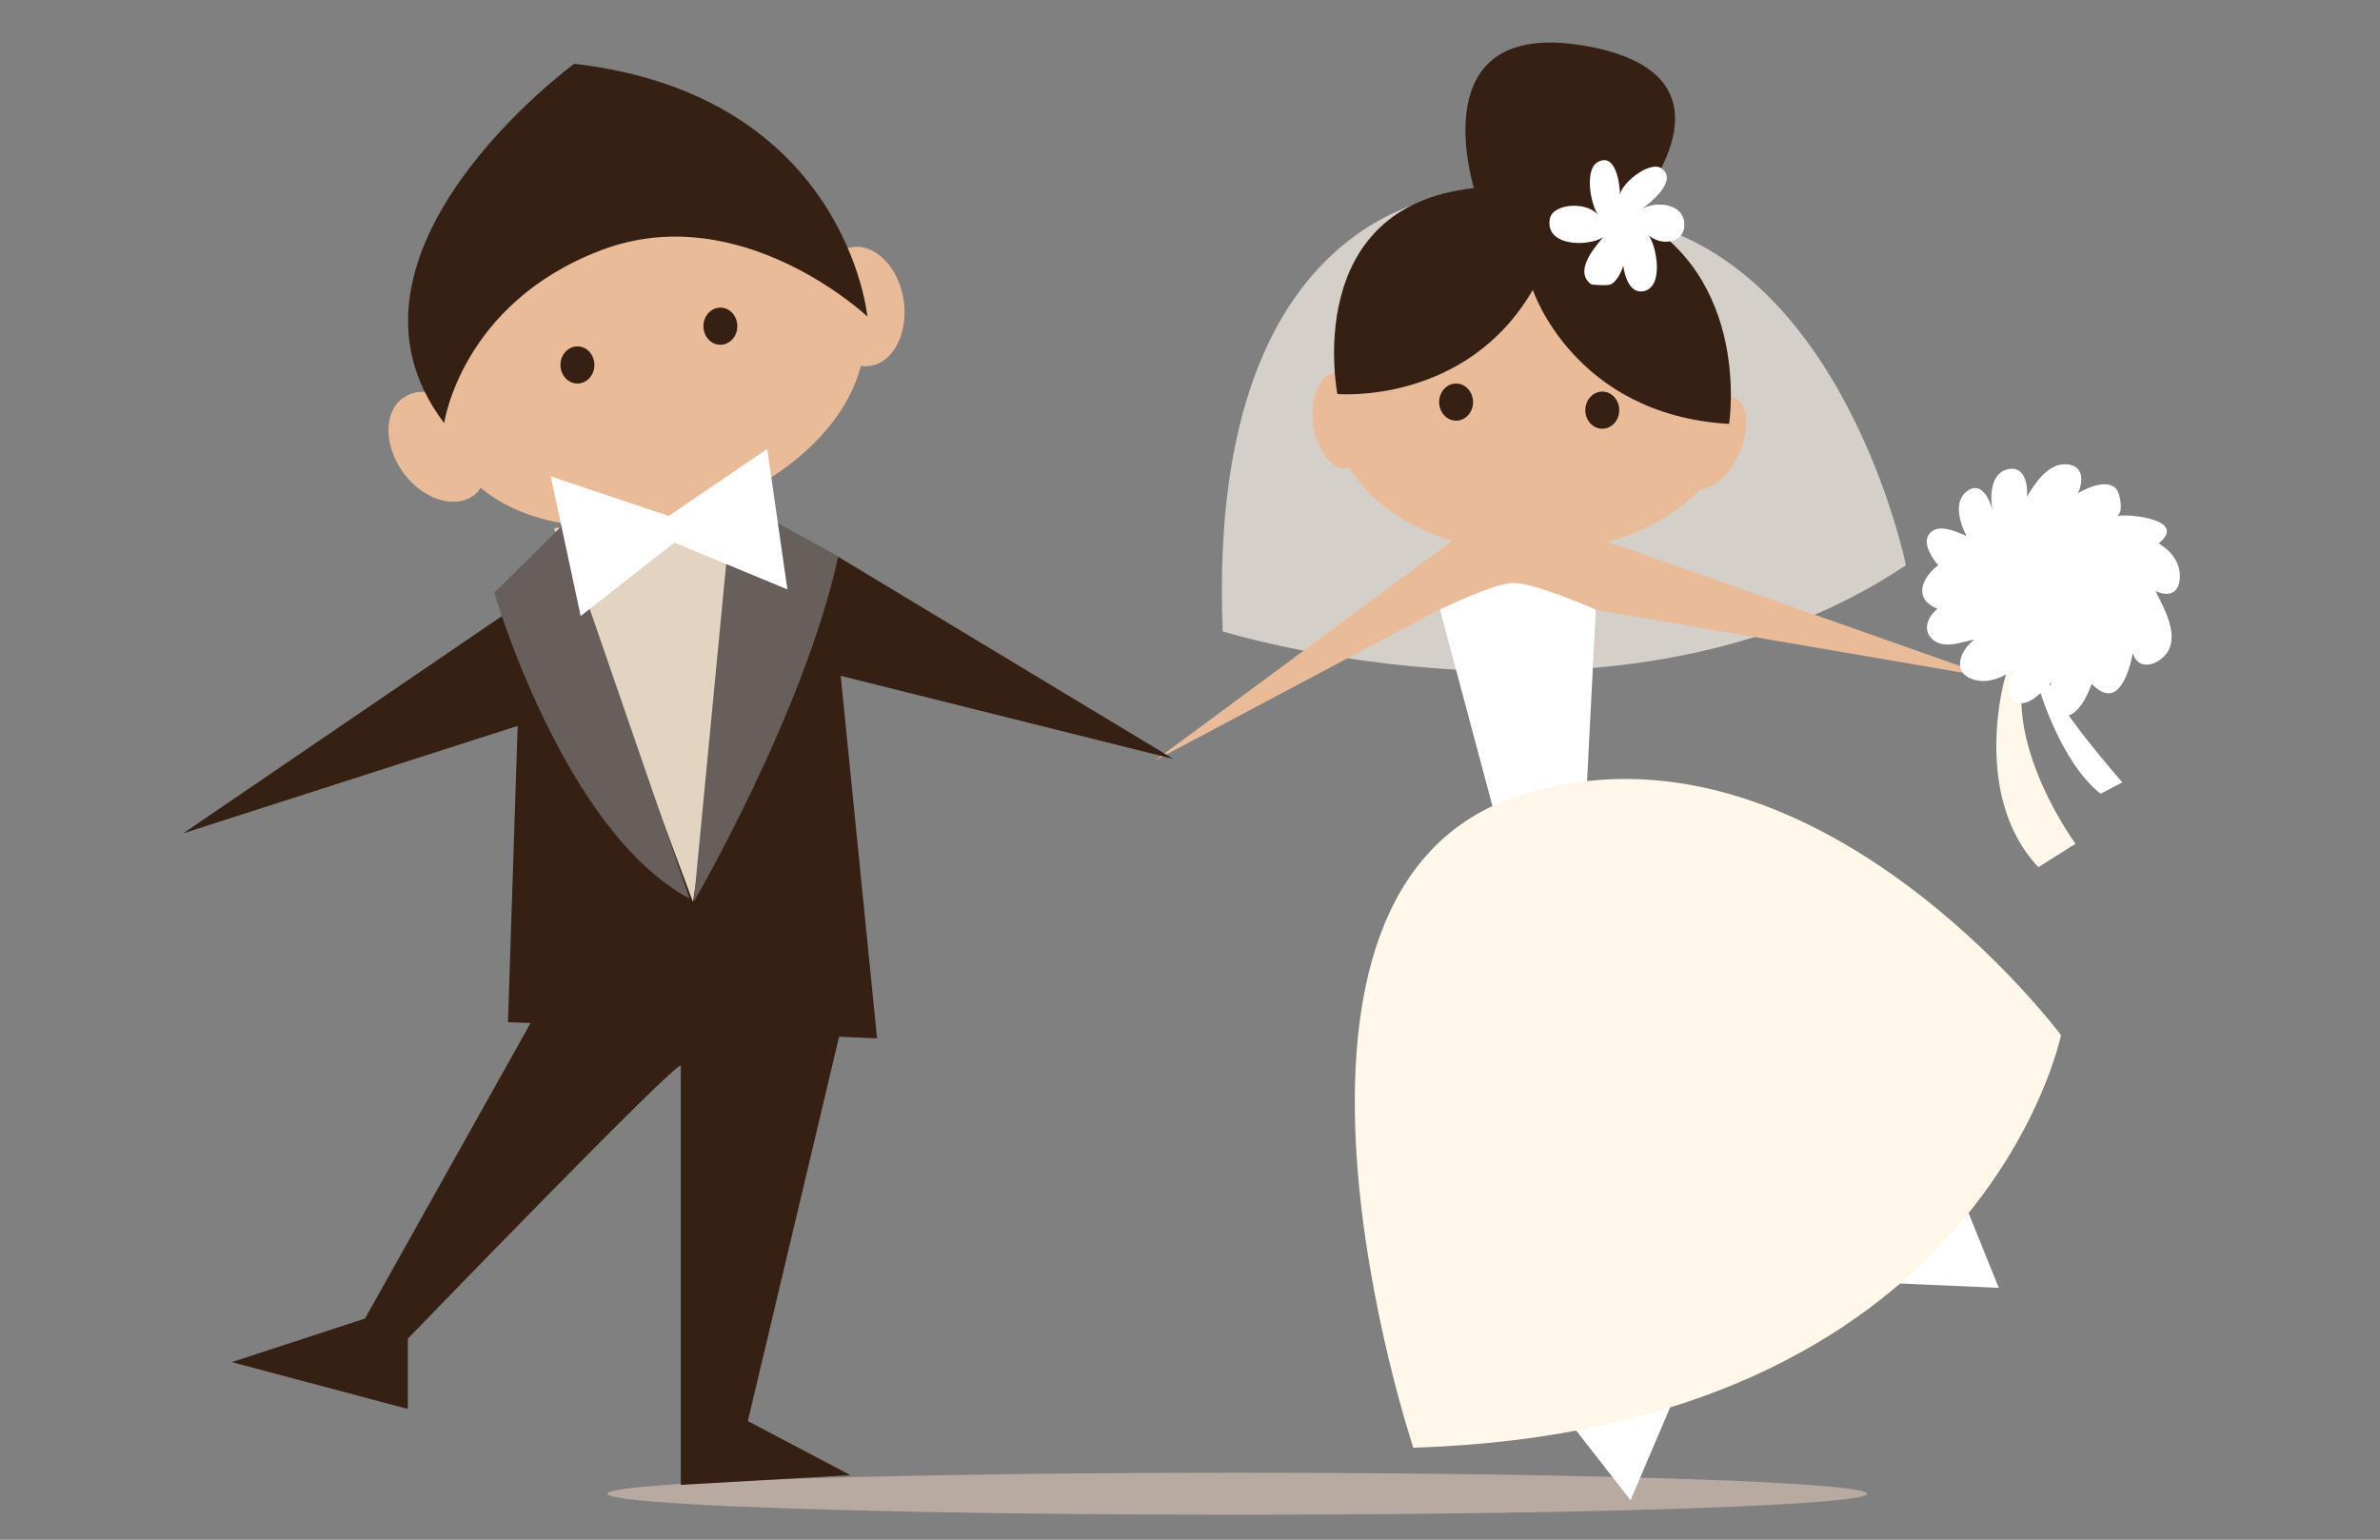 <?xml version="1.0" encoding="utf-8"?>
<!-- Generator: Adobe Illustrator 18.1.1, SVG Export Plug-In . SVG Version: 6.00 Build 0)  -->
<svg version="1.1" id="Layer_1" xmlns="http://www.w3.org/2000/svg" xmlns:xlink="http://www.w3.org/1999/xlink" x="0px" y="0px"
	 viewBox="0 0 294.7 190.7" enable-background="new 0 0 294.7 190.7" xml:space="preserve">
<rect x="0" y="0" width="294.7" height="190.7" fill="#808080" stroke="none"/>
<g>
	<ellipse fill="#B8AAA0" cx="153.2" cy="185" rx="78" ry="2.6"/>
	<g>
		<polygon fill="#FFFFFF" points="233.8,158.9 247.5,159.5 243.7,150.1 		"/>
		<polygon fill="#FFFFFF" points="193.7,175.3 201.9,185.8 208,171.5 		"/>
	</g>
	<path opacity="0.7" fill="#F8F2E8" d="M182.7,23.8c0,0-33.5-0.5-31.3,54.4c0,0,49.5,15.4,84.6-8.2c0,0-7.7-37.9-34.6-42.9
		L182.7,23.8z"/>
	<path fill="#EABB98" d="M199.1,67.1c4.7-1.3,8.7-3.6,11.4-6.5c1.6,0,3.6-1.7,4.8-4.3c1.4-3.1,1.2-6.2-0.4-7
		c-0.4-0.2-0.8-0.2-1.3-0.1c-2.1-7.5-11.9-13.2-23.8-13.2c-10.5,0-19.5,4.5-22.8,10.8c-0.6-0.5-1.2-0.7-1.9-0.6
		c-1.8,0.3-2.9,3.1-2.5,6.4c0.5,3.3,2.4,5.7,4.2,5.4c0.1,0,0.2,0,0.3-0.1c2.3,4,6.9,7.3,12.7,9.1l-36.8,27.2l35.2-18.7h19.2
		l49.6,8.5L199.1,67.1z"/>
	<path fill="#FFFFFF" d="M184.9,100.2l-6.6-24.7c0,0,6.7-3.3,9.1-3.3c2.7,0,10.2,3.3,10.2,3.3l-1.1,21.6L184.9,100.2z"/>
	<path fill="#352013" d="M201.9,26.5c2.6-3.1,13.6-17.4-5.5-20.8c-19.1-3.4-14.8,14.4-13.9,17.6c-21.5,2.3-16.9,25.5-16.9,25.5
		s15.9,1.4,24.2-12.9c0,0,5.1,15.5,24.3,16.6C214.1,52.5,217,34.3,201.9,26.5z"/>
	<ellipse fill="#352013" cx="180.3" cy="49.8" rx="2.1" ry="2.3"/>
	<ellipse fill="#352013" cx="198.4" cy="50.8" rx="2.1" ry="2.3"/>
	<path fill="#FFFFFF" d="M203.1,26c1.1-0.7,4.7-3.6,2.7-5.1c-1.5-1.2-5.4,2.1-5.2,3.4c0-1.7-0.6-5.5-2.8-4.2
		c-1.6,0.9-0.9,5.3,0.2,6.7c-1.2-1.9-5.7-1.7-6.1,0.3c-0.6,3.4,4.6,3.5,6.6,2.3c-1.4,1.6-3.5,4.3-1.5,5.8c0.2,0.1,2.2,0.2,2.5,0
		c0.6-0.3,1.2-1.3,1.5-2.3c0.2,1.6,0.9,3.3,2.3,3.2c2.9-0.3,1.8-5.8,0.8-7c1.4,1.3,4,1.1,4.4-0.7C209.1,25.2,205,24.7,203.1,26z"/>
	<g>
		<path fill="#FFF8EA" d="M175,179.3c0,0-23.1-69.2,13.2-80.8c36.3-11.5,67,29.7,67,29.7S245.3,177.1,175,179.3z"/>
		<g>
			<path fill="#352013" d="M108.6,128.6l-4.5-44.9L145.3,94l-41.6-25.1l-39.2,5.8l-41.8,28.5l41.4-13.3l-1.2,36.7l2.8,0.1
				l-20.5,36.6l-16.5,5.4l21.8,5.8v-8.7c0,0,33.8-35,33.8-33.8s0,51.9,0,51.9l21-1.2L92.6,176l11.3-47.6L108.6,128.6z"/>
			<polygon fill="#E2D4C0" points="68.6,65.4 85.8,111.7 93.3,64.6 			"/>
			<g>
				<path fill="#EABB98" d="M111.9,37.2c-0.6-4.1-3.5-7-6.4-6.6c-1.2,0.2-2.2,0.9-2.9,1.9c-5.7-5.1-16.3-6.7-27.1-3.3
					C64,32.8,55.8,41,54.9,49.1c-1.8-0.8-3.6-0.8-5,0.2c-2.4,1.7-2.4,5.8,0,9.2c2.4,3.3,6.3,4.6,8.7,2.9c0.4-0.3,0.7-0.6,0.9-1
					c5.8,4.9,16.2,6.4,26.8,3c10.7-3.4,18.4-10.6,20.3-18.1c0.4,0.1,0.8,0.1,1.2,0C110.6,44.9,112.5,41.2,111.9,37.2z"/>
				<g>
					<ellipse fill="#352013" cx="71.5" cy="45.2" rx="2.1" ry="2.3"/>
					<ellipse fill="#352013" cx="89.2" cy="40.4" rx="2.1" ry="2.3"/>
				</g>
				<path fill="#352013" d="M55,52.4c0,0,2.1-14.8,19.4-21.4c17.3-6.6,33,8.2,33,8.2s-2.6-27.4-36.3-31.3C71.1,7.9,39,31.4,55,52.4z
					"/>
			</g>
			<path fill="#675F5B" d="M69.5,65.2l-8.3,8.2c0,0,8.6,29.6,24.2,37.9L69.5,65.2z"/>
			<path fill="#675F5B" d="M90.7,61.7l-4.8,50c0,0,13.7-23.5,17.9-42.8L90.7,61.7z"/>
			<polygon fill="#FFFFFF" points="82.8,63.9 68.2,59 71.9,76.3 83.5,67.2 97.5,73 95,55.6 			"/>
		</g>
	</g>
	<g>
		<path fill="#FFFFFF" d="M252.4,85c0,0,2.7,9.4,7.7,13.3l2.7-1.4c0,0-8.9-10.1-9.4-13.3L252.4,85z"/>
		<path fill="#FFF8EA" d="M250.6,83.4l-1.6-1.4c-0.5,0-5.4,16.1,3.4,25.4l4.6-2.9C257,104.5,248.6,93.1,250.6,83.4z"/>
		<path fill="#FFFFFF" d="M267.3,67.3c3.6-2.9-3.4-3.7-5.3-3.4c1.1-0.1,0.5-3.1-0.1-3.5c-1.2-1-3.5,0-4.6,0.7
			c0.7-1.6,0.7-3.5-1.5-3.6c-2.2-0.1-3.8,2.3-4.8,4c0.1-1.5-0.3-3.8-2.3-3.4c-2.2,0.4-2.3,3.3-2,5c-0.4-1.4-1.4-3.5-3.1-2.3
			c-1.8,1.3-0.9,4-0.1,5.6c-1.1-0.5-3.4-1.6-4.5-0.4c-1.1,1.1,0.2,3.1,1,4c-2.1,1.6-3.1,4.2-0.1,5.4c-1.1,0.9-1.9,2.5-0.7,3.7
			c1.4,1.4,3.7,0.4,5.3,0.1c-1.7,1.2-2.9,4-0.3,4.9c1.8,0.7,4-0.2,5.3-1.4c-0.7,1.3-1.5,4.3,0.7,4.4c1.5,0,2.8-1.6,3.8-2.6
			c-0.4,1.4-0.5,4,1.5,4.2c1.8,0.1,3-2.6,3.5-4c3.1,3.2,4.5-0.9,5.1-3.8c0.7,2.4,3.4,1.4,4.4-0.3c1.2-2.3-0.6-5.4-1.6-7.4
			c1.5,0.7,2.8,0.4,3-1.4C270.1,69.7,268.8,68.2,267.3,67.3z"/>
	</g>
</g>
</svg>
